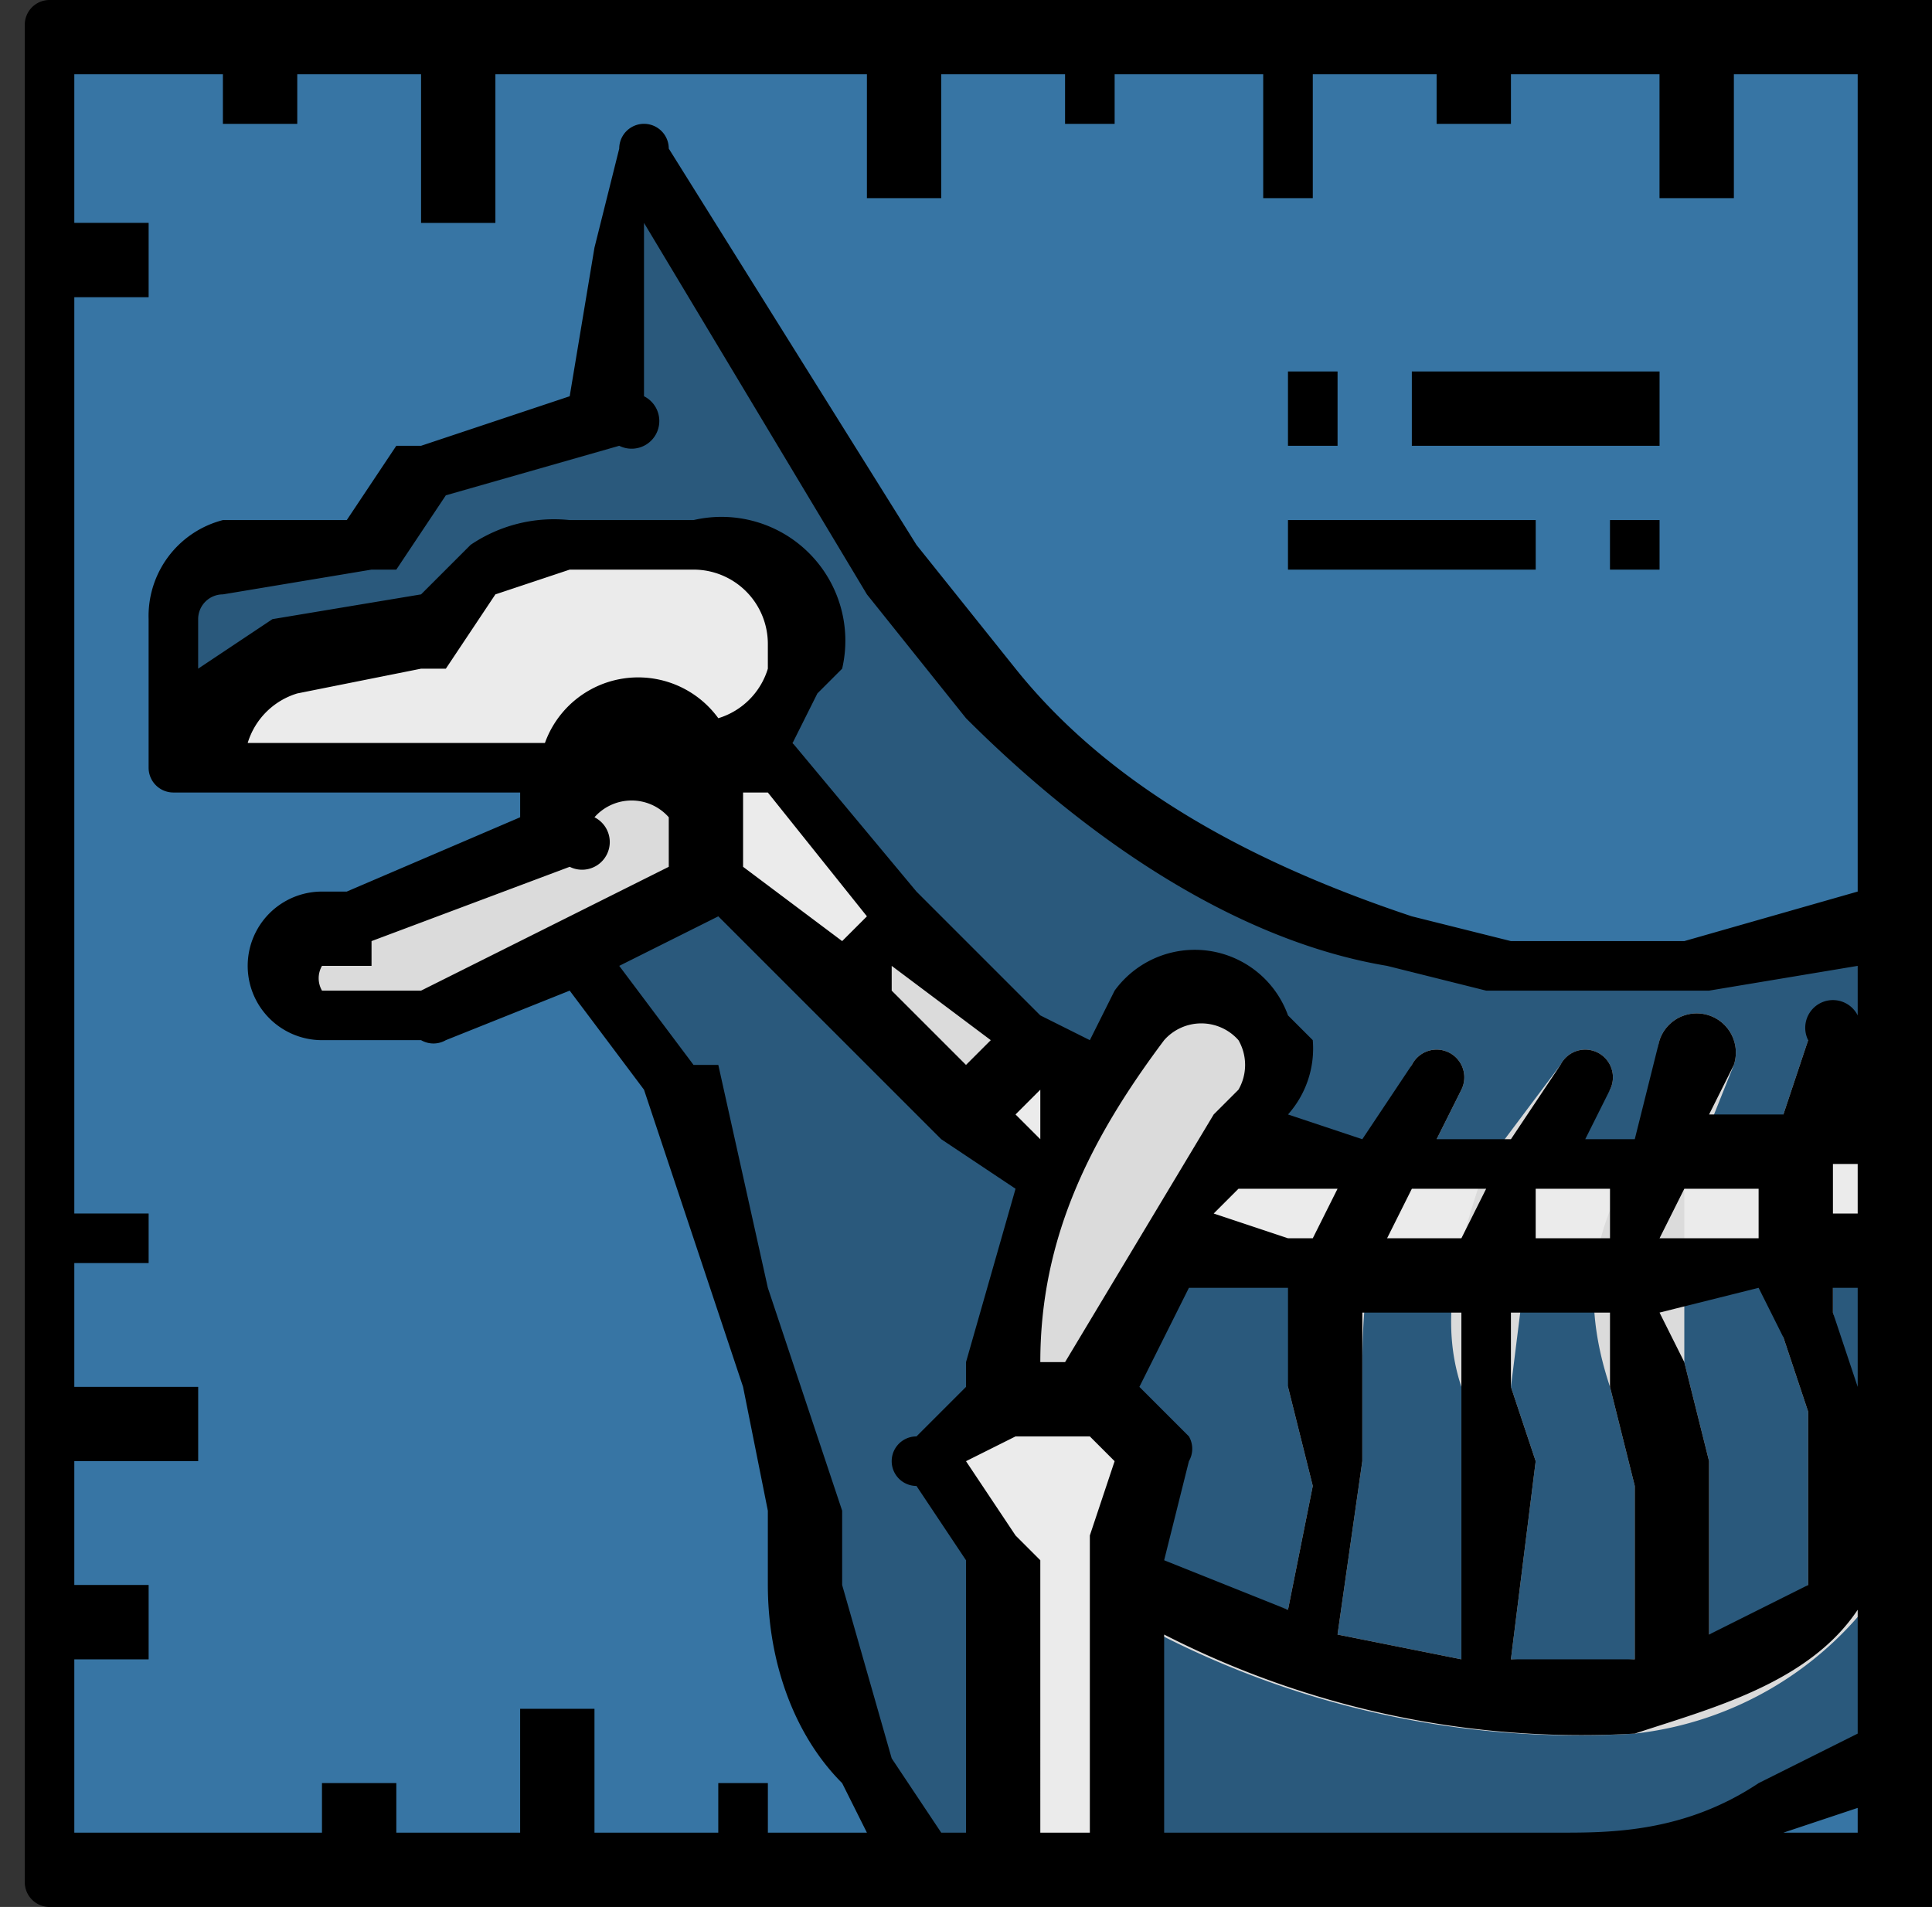<svg width="78" height="77" fill="none" xmlns="http://www.w3.org/2000/svg"><rect width="100%" height="100%" fill="#333333" stroke="none"/><path d="M76 1v45l-1 2 1 2v10l-1 2 1 2v12H45l-2-1-3 1H2V1h74Z" fill="#3775A4"/><path d="m76 46-1 2 1 2v10l-1 2 1 2v7l-5 2c-2 2-5 3-8 3H45l-2-1-3 1h-2l-3-5c-2-2-2-4-2-7v-3l-2-6-1-2-3-9-3-5-7 2h-4a2 2 0 0 1 0-4h2l7-4v-2H7v-6a3 3 0 0 1 2-2l6-1 2-3 8-2v-7l1-4 10 17 4 5c4 5 10 9 17 10l4 1h8l7-2v9Z" fill="#2A597C"/><path d="m39 45-5-5 2-3 6 5-3 3Z" fill="#DBDBDB"/><path d="m39 45 6 5 3-4-6-4-3 3Z" fill="#EBEBEB"/><path d="M76 46v4c-7 2-16 2-24 1l-7-1 3-4h1c9 2 19 1 27 0Z" fill="#EBEBEB"/><path d="M46 41c-3 4-5 9-6 14v1h4l6-11h1a3 3 0 0 0 0-3 3 3 0 0 0-5-1ZM76 60v4a14 14 0 0 1-10 6 37 37 0 0 1-21-5 1 1 0 0 1 1-2l6 2 1-5-1-4 3-9 2-4a1 1 0 0 1 2 1l-2 4c-2 2-2 5-2 8v3l-1 7 5 1V56c-1-3 0-6 1-9l3-4a1 1 0 0 1 2 1l-3 4-1 8 1 3-1 8a35 35 0 0 0 5 0v-7l-1-4c-1-3-1-6 1-9l1-5a1 1 0 1 1 3 1l-2 5v7l1 4v7a11 11 0 0 0 4-2v-7l-1-3v-9l1-3a1 1 0 1 1 3 1l-2 3v7l1 4 1 3Z" fill="#DBDBDB"/><path d="M35 1h3v7h-3V1ZM17 1h3v8h-3V1ZM43 1h2v4h-2V1ZM51 1h2v7h-2V1ZM58 1h3v4h-3V1ZM67 1h3v7h-3V1ZM29 72h2v4h-2v-4ZM21 69h3v7h-3v-7ZM13 72h3v4h-3v-4ZM2 64h4v3H2v-3ZM2 56h6v3H2v-3ZM2 49h4v2H2v-2ZM2 9h4v3H2V9ZM9 1h3v4H9V1ZM52 15h2v3h-2v-3ZM57 15h10v3H57v-3ZM52 21h10v2H52v-2ZM65 21h2v2h-2v-2Z" fill="#2F638B"/><path d="m40 56-2 3 2 4v13h5V63l2-4-3-3h-4ZM36 37l-2 3-5-4-3-5 4-3 2 2 4 7Z" fill="#EBEBEB"/><path d="M32 30a4 4 0 0 1-4 2h-1l-1-1 4-3 2 2Z" fill="#DADADA"/><path d="M28 22h-5a5 5 0 0 0-3 1l-3 3h-5a4 4 0 0 0-4 4v1h20a4 4 0 0 0 4-3v-1a4 4 0 0 0-4-5Z" fill="#EBEBEB"/><path d="M13 37h2l7-4a3 3 0 1 1 7 0v3l-12 5h-4a2 2 0 1 1 0-4Z" fill="#DBDBDB"/><path d="M76 0H2a1 1 0 0 0-1 1v75a1 1 0 0 0 1 1h74a1 1 0 0 0 2-1V1a1 1 0 0 0-2-1ZM39 56l-2 2a1 1 0 0 0 0 2l2 3v11h-1l-2-3-2-7v-3l-2-6-1-3-2-9h-1l-3-4 4-2 4 4 5 5 3 2-2 7v1Zm-9-24h1l4 5-1 1-4-3v-3Zm1-6v1a3 3 0 0 1-2 2 4 4 0 0 0-7 1H10a3 3 0 0 1 2-2l5-1h1l2-3 3-1h5a3 3 0 0 1 3 3Zm-8 9a1 1 0 0 0 1-2 2 2 0 0 1 3 0v2l-10 5h-4a1 1 0 0 1 0-1h2v-1l8-3Zm13 5v-1l4 3-1 1-3-3Zm8 22v12h-2V63l-1-1-2-3 2-1h3l1 1-1 3Zm-1-7h-1c0-5 2-9 5-13a2 2 0 0 1 3 0 2 2 0 0 1 0 2l-1 1-6 10Zm-2-10 1-1v2l-1-1Zm9 3h4l-1 2h-1l-3-1 1-1Zm-4 8 2-4h4v4l1 4-1 5-5-2 1-4a1 1 0 0 0 0-1l-2-2Zm29 18h-3l3-1v1Zm0-4-4 2c-3 2-6 2-8 2H47v-8a37 37 0 0 0 19 4c3-1 7-2 9-5v5ZM55 59v-6h4v14l-5-1 1-7Zm1-9 1-2h3l-1 2h-3Zm6 3h3v3l1 4v7h-5l1-8-1-3v-3h1Zm0-3v-2h3v2h-3Zm9 2 1 2 1 3v7l-4 2v-7l-1-4-1-2 4-1Zm-4-2 1-2h3v2h-4Zm8 6-1-3v-1h1v4Zm0-7h-1v-2h1v2Zm0-8a1 1 0 0 0-2 1l-1 3h-3l1-2a1 1 0 1 0-3-1l-1 4h-2l1-2a1 1 0 0 0-2-1l-2 3h-3l1-2a1 1 0 0 0-2-1l-2 3-3-1a4 4 0 0 0 1-3l-1-1a4 4 0 0 0-7-1l-1 2-2-1-5-5-5-6 1-2 1-1a5 5 0 0 0-6-6h-5a6 6 0 0 0-4 1l-2 2-6 1-3 2v-2a1 1 0 0 1 1-1l6-1h1l2-3 7-2a1 1 0 0 0 1-2V9l9 15 4 5c5 5 11 9 17 10l4 1h9l6-1v2Zm0-5-7 2h-7l-4-1c-6-2-12-5-16-10l-4-5L27 6a1 1 0 0 0-2 0l-1 4-1 6-6 2h-1l-2 3H9a4 4 0 0 0-3 4v6a1 1 0 0 0 1 1h14v1l-7 3h-1a3 3 0 0 0 0 6h4a1 1 0 0 0 1 0l5-2 3 4 3 9 1 3 1 5v3c0 3 1 6 3 8l1 2h-4v-2h-2v2h-5v-5h-3v5h-5v-2h-3v2H3v-7h3v-3H3v-5h5v-3H3v-5h3v-2H3V12h3V9H3V3h6v2h3V3h5v6h3V3h15v5h3V3h5v2h2V3h6v5h2V3h5v2h3V3h6v5h3V3h5v33Z" fill="#000"/><path d="M52 15h2v3h-2v-3ZM57 15h10v3H57v-3ZM52 21h10v2H52v-2ZM65 21h2v2h-2v-2Z" fill="#000"/></svg>